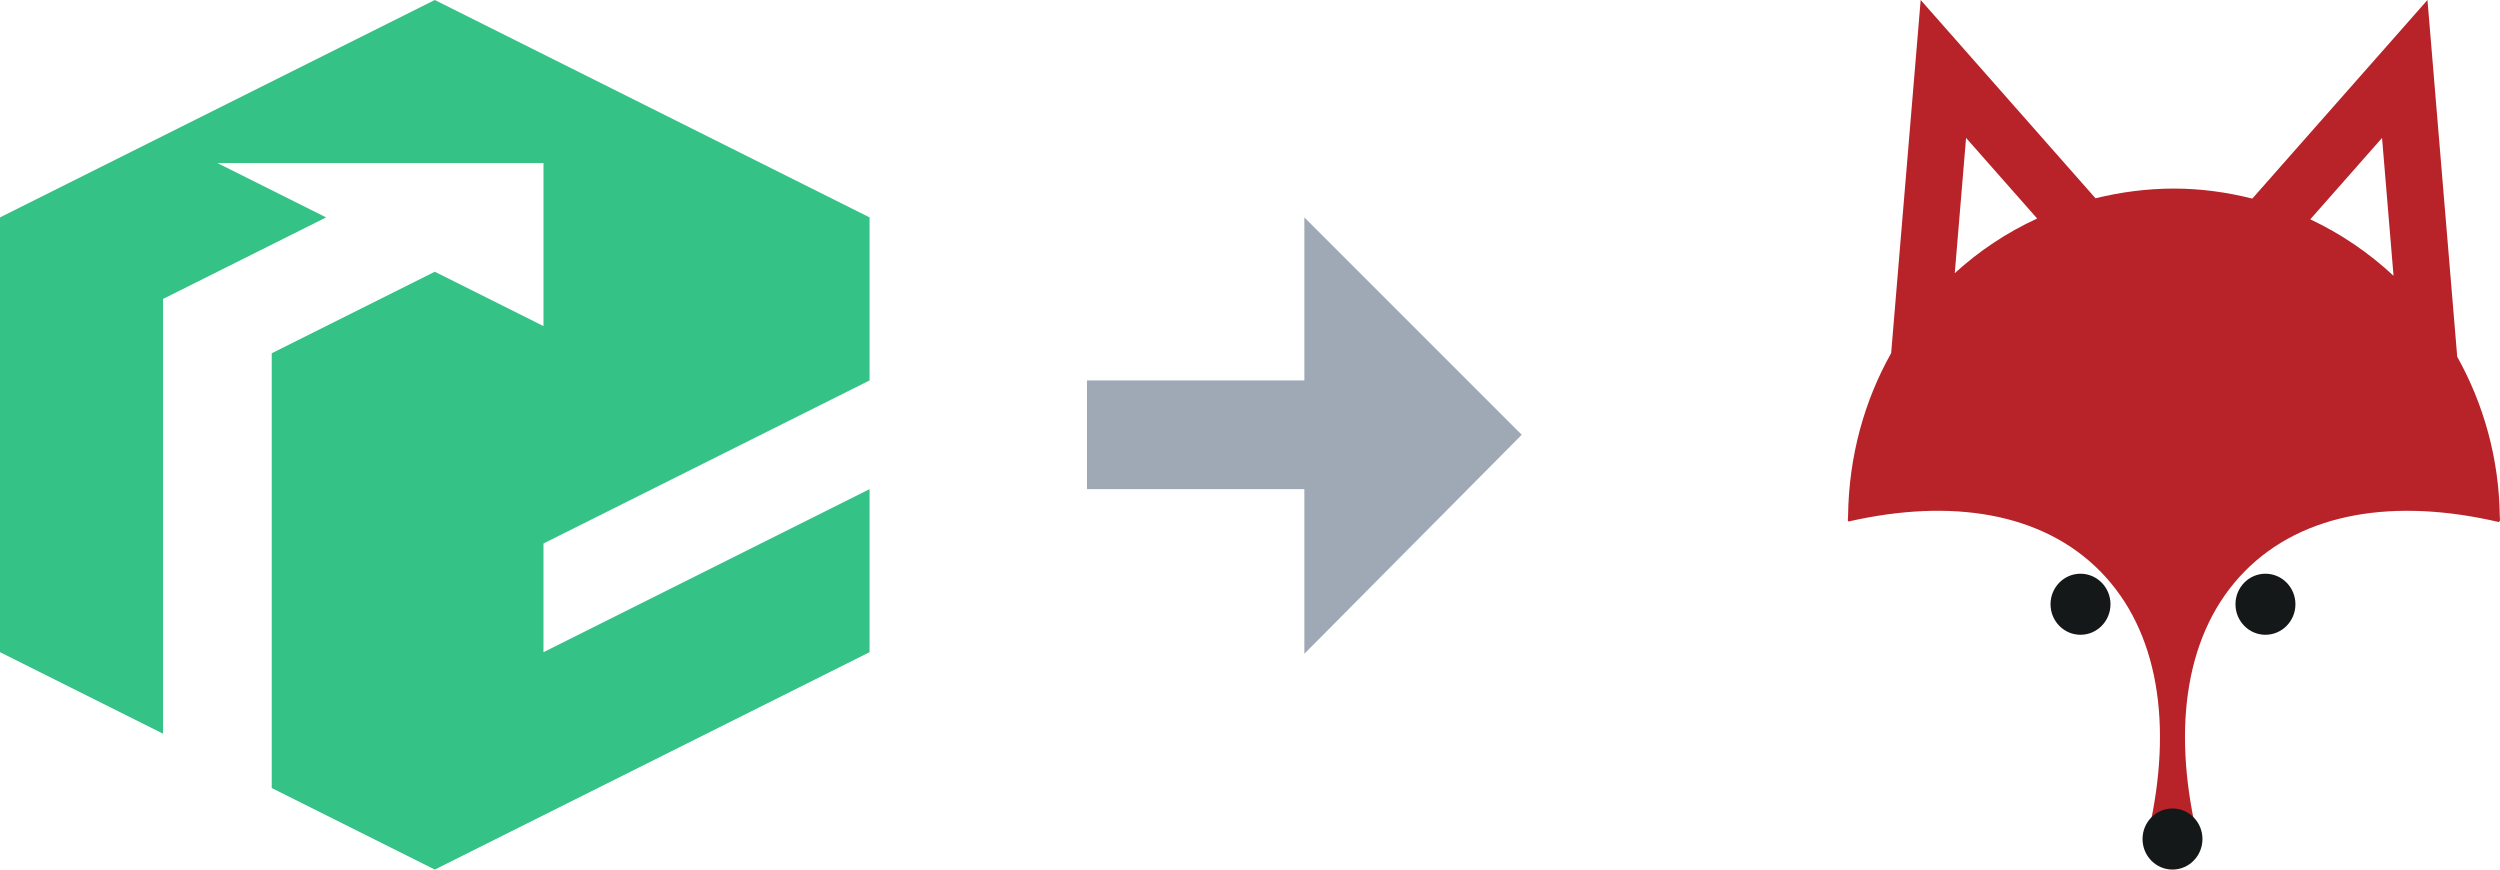 <?xml version="1.0" encoding="UTF-8"?>
<svg width="138px" height="48px" viewBox="0 0 138 48" version="1.1" xmlns="http://www.w3.org/2000/svg" xmlns:xlink="http://www.w3.org/1999/xlink">
    <title>icon-kvikk-packeta-zpont</title>
    <g id="Dashboard" stroke="none" stroke-width="1" fill="none" fill-rule="evenodd">
        <g id="Artboard" transform="translate(-349, -507)" fill-rule="nonzero">
            <g id="icon-kvikk-packeta-zpont" transform="translate(349, 507)">
                <polygon id="Path" fill="#35C287" points="48 36 24 48 15 43.5 15 19.5 24 15 30 18 30 9 12 9 18 12 9 16.5 9 40.5 0 36 0 12 24 0 48 12 48 21 30 30 30 36 48 27"></polygon>
                <polygon id="Path" fill="#9FA9B5" points="60 21 79 21 79 27 60 27"></polygon>
                <g id="icon-foxpost" transform="translate(102, 0)">
                    <path d="M5.903,15.079 L6.527,7.613 L10.451,12.062 C8.778,12.831 7.249,13.848 5.903,15.079 M29.489,7.614 L30.123,15.223 C28.765,13.957 27.219,12.902 25.527,12.107 L29.489,7.614 Z M21.9,31.546 C25.127,28.26 30.219,27.482 35.932,28.816 L36,28.743 C36,28.668 35.989,28.596 35.989,28.521 C35.95,25.311 35.097,22.303 33.638,19.691 L31.996,0 L22.327,10.963 C20.938,10.613 19.495,10.409 18,10.409 C16.506,10.409 15.061,10.606 13.671,10.944 L4.021,0 L2.392,19.491 C0.921,22.107 0.055,25.158 0.013,28.486 C0.011,28.571 0,28.656 0,28.743 L0.042,28.786 C5.702,27.494 10.741,28.283 13.944,31.546 C17.171,34.832 17.931,40.018 16.621,45.836 L18,47.257 L19.251,45.969 C17.899,40.097 18.649,34.859 21.9,31.546" id="Shape" fill="#B72328"></path>
                    <g id="Group" transform="translate(11.189, 31.669)" fill="#151819">
                        <path d="M3.31,1.685 C3.31,2.616 2.568,3.371 1.653,3.371 C0.741,3.371 0,2.616 0,1.685 C0,0.754 0.741,0 1.653,0 C2.568,0 3.31,0.754 3.31,1.685" id="Path"></path>
                        <path d="M13.519,1.685 C13.519,2.616 12.777,3.371 11.862,3.371 C10.951,3.371 10.209,2.616 10.209,1.685 C10.209,0.754 10.951,0 11.862,0 C12.777,0 13.519,0.754 13.519,1.685" id="Path"></path>
                        <path d="M8.387,14.645 C8.387,15.576 7.646,16.331 6.733,16.331 C5.819,16.331 5.079,15.576 5.079,14.645 C5.079,13.713 5.82,12.959 6.733,12.959 C7.646,12.959 8.387,13.713 8.387,14.645" id="Path"></path>
                    </g>
                </g>
                <polygon id="Path" fill="#9FA9B5" points="84 24 72 12 72 36.089"></polygon>
            </g>
        </g>
    </g>
</svg>